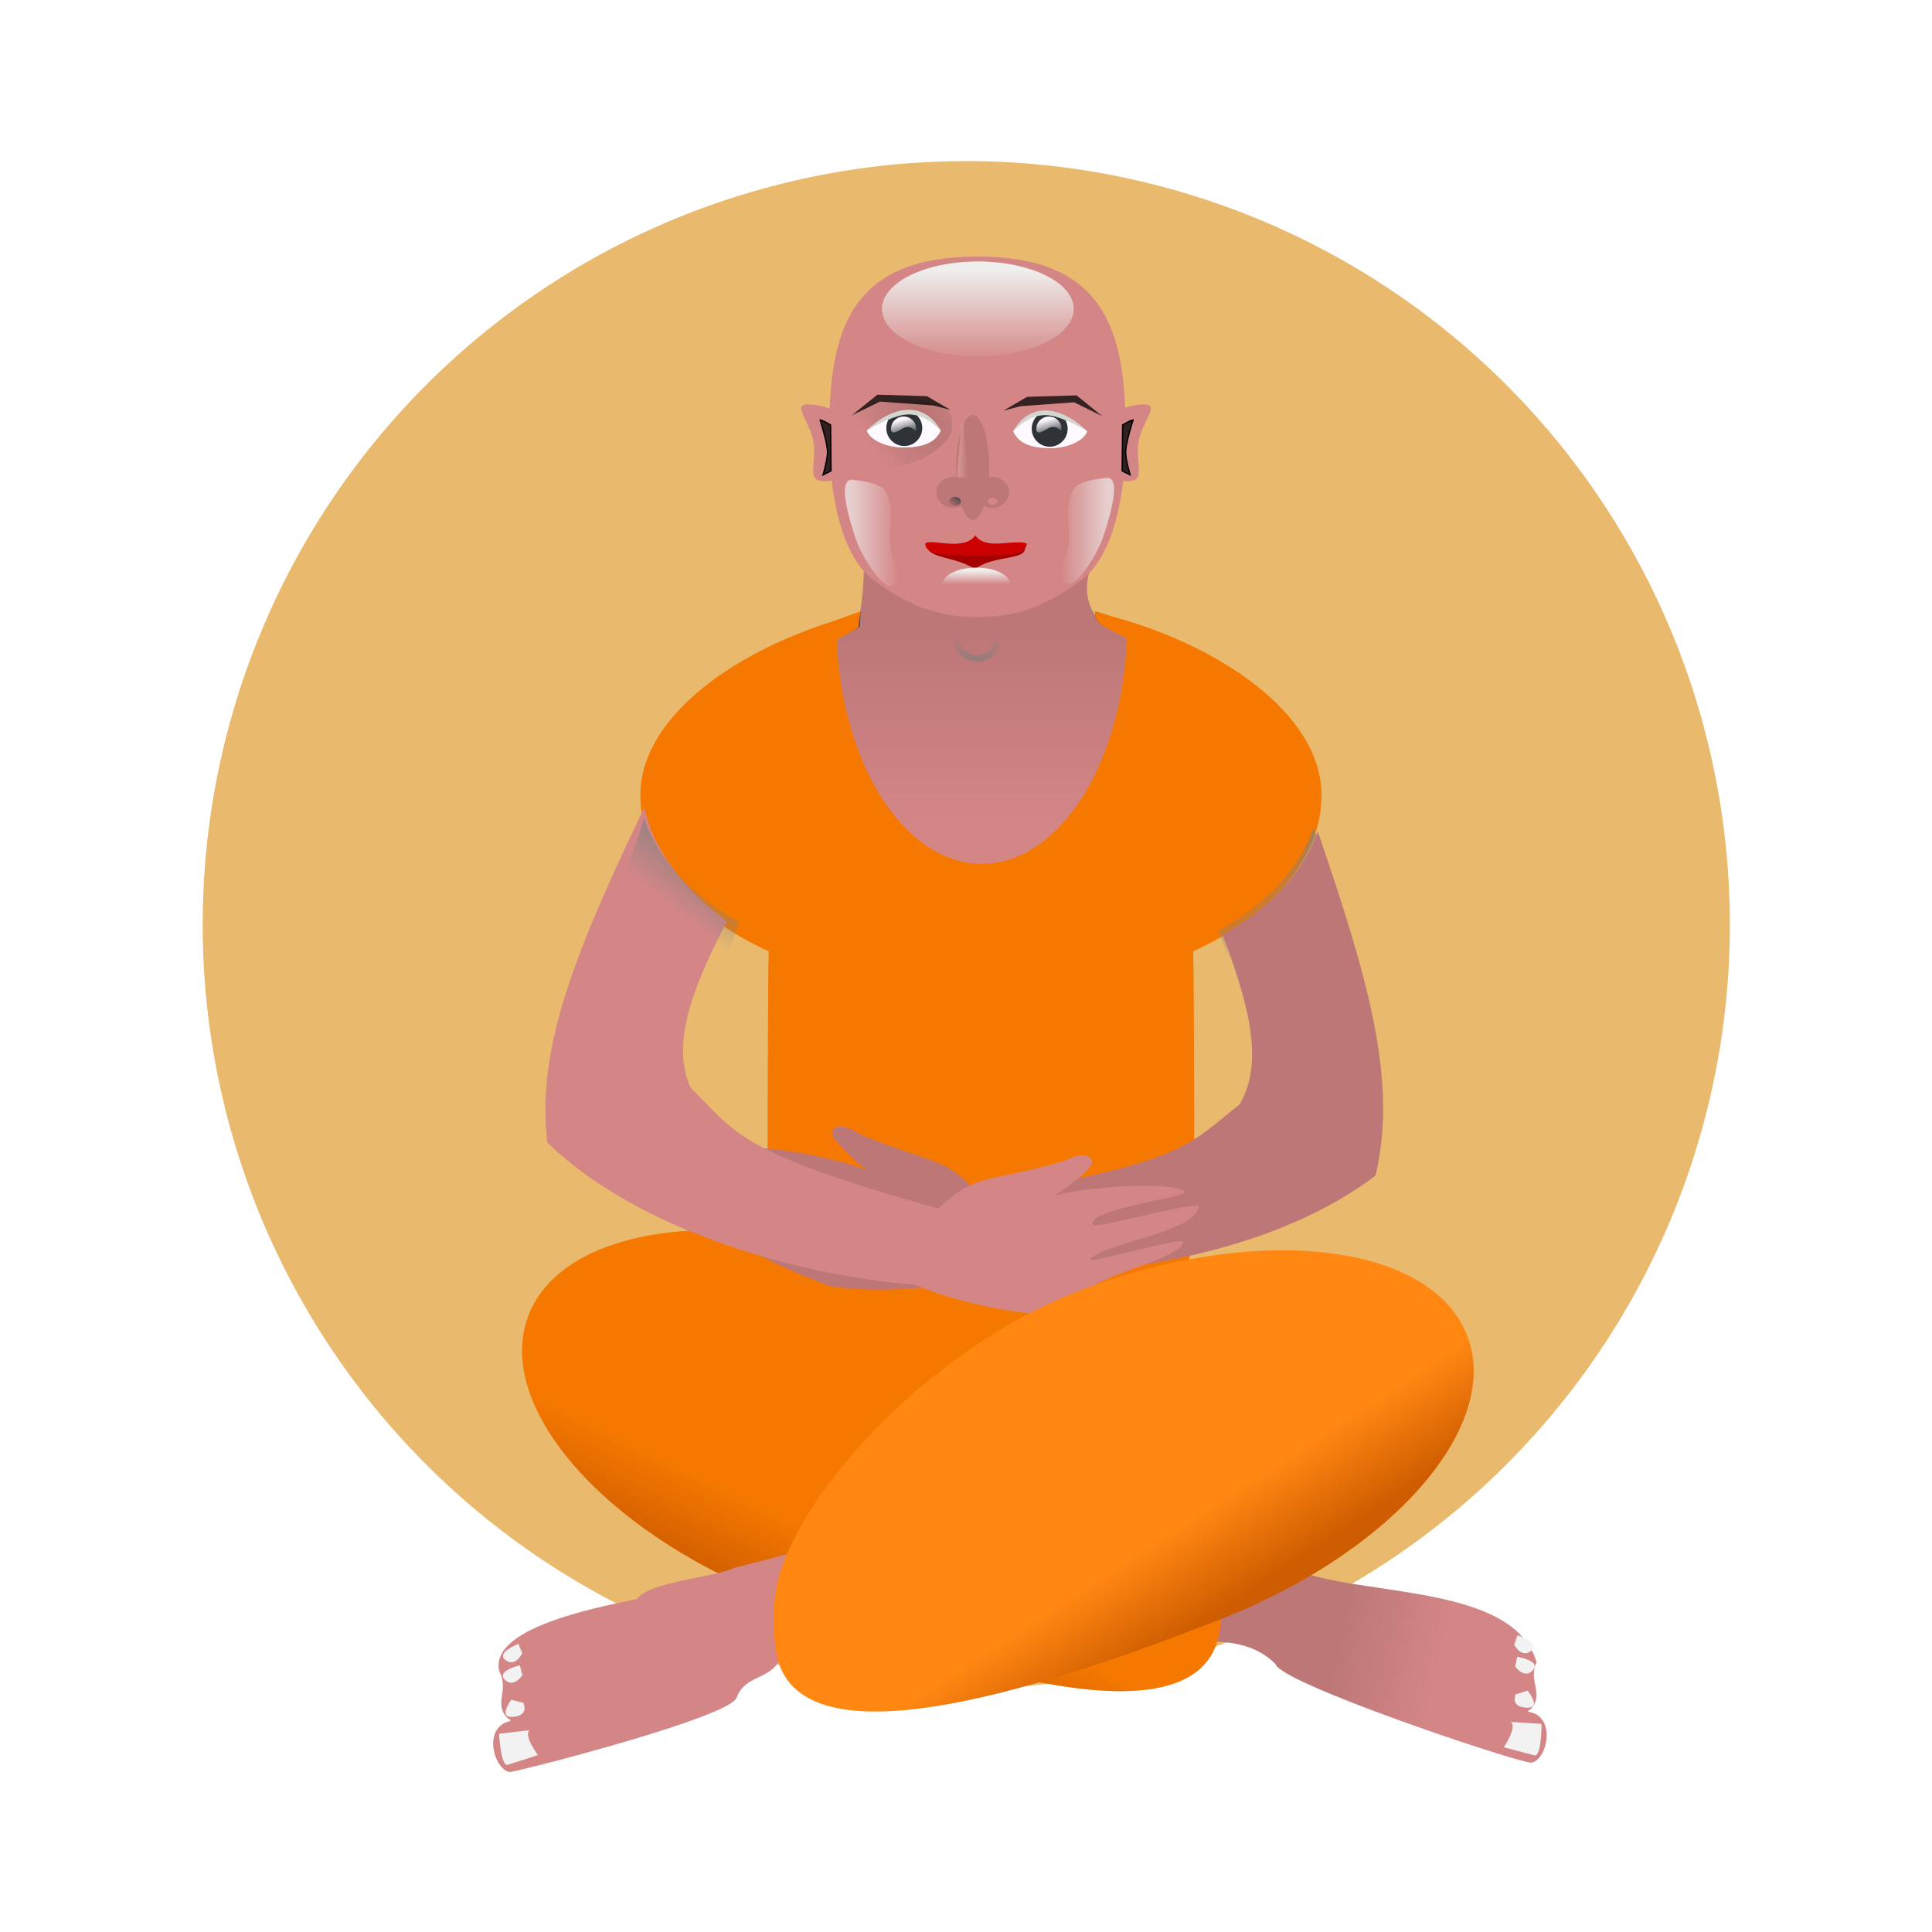 <svg:svg xmlns:dc="http://purl.org/dc/elements/1.1/" xmlns:ns1="http://sodipodi.sourceforge.net/DTD/sodipodi-0.dtd" xmlns:ns2="http://www.inkscape.org/namespaces/inkscape" xmlns:ns3="http://www.w3.org/1999/xlink" xmlns:ns5="http://creativecommons.org/ns#" xmlns:rdf="http://www.w3.org/1999/02/22-rdf-syntax-ns#" xmlns:svg="http://www.w3.org/2000/svg" height="792.066" id="svg2" version="1.0" viewBox="-83.024 -65.999 792.066 792.066" width="792.066" ns1:docname="buda_20.svg" ns1:version="0.32" ns2:output_extension="org.inkscape.output.svg.inkscape" ns2:version="0.46">
  <svg:defs id="defs4">
    <svg:linearGradient id="linearGradient3336" ns2:collect="always">
      <svg:stop id="stop3338" offset="0" style="stop-color:#808080" />
      <svg:stop id="stop3340" offset="1" style="stop-color:#808080;stop-opacity:0" />
    </svg:linearGradient>
    <svg:linearGradient id="linearGradient3247" ns2:collect="always">
      <svg:stop id="stop3249" offset="0" style="stop-color:#333333" />
      <svg:stop id="stop3251" offset="1" style="stop-color:#333333;stop-opacity:0" />
    </svg:linearGradient>
    <svg:linearGradient id="linearGradient2575" ns2:collect="always">
      <svg:stop id="stop2577" offset="0" style="stop-color:#2e3436" />
      <svg:stop id="stop2579" offset="1" style="stop-color:#bc7676" />
    </svg:linearGradient>
    <svg:linearGradient id="linearGradient3381" ns2:collect="always">
      <svg:stop id="stop3383" offset="0" style="stop-color:#fffaff" />
      <svg:stop id="stop3385" offset="1" style="stop-color:#fffaff;stop-opacity:0" />
    </svg:linearGradient>
    <svg:linearGradient id="linearGradient3362" ns2:collect="always">
      <svg:stop id="stop3364" offset="0" style="stop-color:#e6cfce" />
      <svg:stop id="stop3366" offset="1" style="stop-color:#e6cfce;stop-opacity:0" />
    </svg:linearGradient>
    <svg:linearGradient id="linearGradient3298" ns2:collect="always">
      <svg:stop id="stop3300" offset="0" style="stop-color:#b87474" />
      <svg:stop id="stop3302" offset="1" style="stop-color:#b87474;stop-opacity:0" />
    </svg:linearGradient>
    <svg:linearGradient id="linearGradient3171" ns2:collect="always">
      <svg:stop id="stop3173" offset="0" style="stop-color:#eeeeec" />
      <svg:stop id="stop3175" offset="1" style="stop-color:#eeeeec;stop-opacity:0" />
    </svg:linearGradient>
    <svg:linearGradient gradientTransform="translate(-1)" gradientUnits="userSpaceOnUse" id="linearGradient2957" x1="621" x2="702" y1="1196.2" y2="1214.4" ns2:collect="always">
      <svg:stop id="stop2897" offset="0" style="stop-color:#bd7777" />
      <svg:stop id="stop2899" offset="1" style="stop-color:#d48686" />
    </svg:linearGradient>
    <svg:linearGradient gradientTransform="translate(6,10)" gradientUnits="userSpaceOnUse" id="linearGradient2959" x1="124" x2="156" y1="1134.4" y2="1068.4" ns2:collect="always">
      <svg:stop id="stop2832" offset="0" style="stop-color:#ce5c00" />
      <svg:stop id="stop2834" offset="1" style="stop-color:#f57900" />
    </svg:linearGradient>
    <svg:linearGradient gradientUnits="userSpaceOnUse" id="linearGradient2961" x1="342" x2="342" y1="548.38" y2="396.36" ns2:collect="always">
      <svg:stop id="stop2466" offset="0" style="stop-color:#d48686" />
      <svg:stop id="stop2468" offset="1" style="stop-color:#bd7777" />
    </svg:linearGradient>
    <svg:linearGradient gradientUnits="userSpaceOnUse" id="linearGradient2963" x1="358.57" x2="358.57" y1="248.79" y2="381.65" ns2:collect="always" ns3:href="#linearGradient3171" />
    <svg:radialGradient cx="283.5" cy="391.71" gradientTransform="matrix(.98 -.709 1.573 2.176 -610.44 -250.19)" gradientUnits="userSpaceOnUse" id="radialGradient2965" r="70.5" ns2:collect="always" ns3:href="#linearGradient3298" />
    <svg:linearGradient gradientUnits="userSpaceOnUse" id="linearGradient2969" x1="358.57" x2="358.57" y1="248.79" y2="304.51" ns2:collect="always" ns3:href="#linearGradient3171" />
    <svg:linearGradient gradientTransform="matrix(.55 0 0 .55 136.68 7.029)" gradientUnits="userSpaceOnUse" id="linearGradient2971" x1="186" x2="253.54" y1="563.27" y2="563.27" ns2:collect="always" ns3:href="#linearGradient3362" />
    <svg:linearGradient gradientTransform="matrix(-.55 0 0 .55 543.02 5.473)" gradientUnits="userSpaceOnUse" id="linearGradient2973" x1="186" x2="253.54" y1="563.27" y2="563.27" ns2:collect="always" ns3:href="#linearGradient3362" />
    <svg:linearGradient gradientTransform="matrix(1.199 0 0 1.199 -33.749 -267.93)" gradientUnits="userSpaceOnUse" id="linearGradient2975" x1="260.38" x2="263.58" y1="413.39" y2="424.4" ns2:collect="always" ns3:href="#linearGradient3381" />
    <svg:linearGradient gradientTransform="matrix(1.199 0 0 1.199 80.619 -267.93)" gradientUnits="userSpaceOnUse" id="linearGradient2977" x1="260.38" x2="263.58" y1="413.39" y2="424.4" ns2:collect="always" ns3:href="#linearGradient3381" />
    <svg:linearGradient gradientUnits="userSpaceOnUse" id="linearGradient2981" x1="340.5" x2="323.5" y1="504.86" y2="525.36" ns2:collect="always" ns3:href="#linearGradient2575" />
    <svg:linearGradient gradientTransform="matrix(.55 0 0 .55 137.96 4.6)" gradientUnits="userSpaceOnUse" id="linearGradient2985" x1="335.27" x2="350.5" y1="451.36" y2="451.36" ns2:collect="always">
      <svg:stop id="stop3361" offset="0" style="stop-color:#d99a9a" />
      <svg:stop id="stop3363" offset="1" style="stop-color:#d99a9a;stop-opacity:0" />
    </svg:linearGradient>
    <svg:radialGradient cx="245" cy="392.11" gradientTransform="matrix(1 0 0 .791 2 80.934)" gradientUnits="userSpaceOnUse" id="radialGradient2987" r="16.75" ns2:collect="always" ns3:href="#linearGradient3247" />
    <svg:linearGradient gradientTransform="translate(-20,16.5)" gradientUnits="userSpaceOnUse" id="linearGradient2991" x1="450.5" x2="464.75" y1="372.36" y2="372.36" ns2:collect="always">
      <svg:stop id="stop3277" offset="0" style="stop-color:#482c2c" />
      <svg:stop id="stop3279" offset="1" style="stop-color:#482c2c;stop-opacity:0" />
    </svg:linearGradient>
    <svg:linearGradient gradientTransform="matrix(-1,0,0,1,680.75,-5)" gradientUnits="userSpaceOnUse" id="linearGradient2993" x1="130.94" x2="93.812" y1="572.91" y2="619.91" ns2:collect="always" ns3:href="#linearGradient3336" />
    <svg:linearGradient gradientUnits="userSpaceOnUse" id="linearGradient2995" x1="338" x2="338" y1="426.78" y2="399.21" ns2:collect="always">
      <svg:stop id="stop3362" offset="0" style="stop-color:#808080" />
      <svg:stop id="stop3365" offset="1" style="stop-color:#bd7777" />
    </svg:linearGradient>
    <svg:linearGradient gradientTransform="translate(-2,-12)" gradientUnits="userSpaceOnUse" id="linearGradient2997" x1="130.94" x2="93.812" y1="572.91" y2="619.91" ns2:collect="always" ns3:href="#linearGradient3336" />
    <svg:linearGradient gradientTransform="matrix(-1 0 0 1 702.64 26)" gradientUnits="userSpaceOnUse" id="linearGradient2999" x1="231.32" x2="272" y1="1178.4" y2="1115.5" ns2:collect="always">
      <svg:stop id="stop2844" offset="0" style="stop-color:#ce5c00" />
      <svg:stop id="stop2846" offset="1" style="stop-color:#ff8712" />
    </svg:linearGradient>
  </svg:defs>
  <ns1:namedview bordercolor="#666666" borderopacity="1.0" id="base" pagecolor="#ffffff" showgrid="false" showguides="true" ns2:current-layer="layer1" ns2:cx="-18.931493" ns2:cy="526.18109" ns2:document-units="px" ns2:guide-bbox="true" ns2:pageopacity="0.0" ns2:pageshadow="2" ns2:window-height="944" ns2:window-width="1272" ns2:window-x="0" ns2:window-y="0" ns2:zoom="0.5">
    <ns1:guide id="guide3007" orientation="0,1" position="472,376" />
    <ns1:guide id="guide3009" orientation="1,0" position="-242,796" />
    <ns1:guide id="guide3174" orientation="1,0" position="-1805,985" />
  </ns1:namedview>
  <svg:g id="layer1" transform="translate(-58 -192.36)" ns2:groupmode="layer" ns2:label="Capa 1">
    <svg:path d="m532 306.36a150 150 0 1 1 -300 0 150 150 0 1 1 300 0z" id="path3233" style="fill:#e9b96e" transform="matrix(2.087 0 0 2.087 -426.11 -133.91)" ns1:cx="382" ns1:cy="306.36218" ns1:rx="150" ns1:ry="150" ns1:type="arc" />
    <svg:g id="g2903" transform="matrix(.521 0 0 .521 199.47 179.69)">
      <svg:path d="m438.09 1061.8c37.84 50.8 89.85 59.5 151.71 71.6 52.13 20.8 170.32 10.6 188.45 72.2-7.04 14.9 6.42 24.9-4.63 36.9-6.45 4.2 3.47-0.5 9.7 9.4 7.24 11.5-0.34 32.4-9.69 32.8-17.3-2.3-197.61-62.9-200.86-77.7-27.18-26.9-67.88-15.2-107.24-14.5-18.08 0.8-33.69 1.7-47.53-12.7-9.77-12.1-12.11-28-19.48-41.4-6.8-34.6 15.57-56.2 39.57-76.6z" id="path2881" style="fill:url(#linearGradient2957)" ns1:nodetypes="ccccscccccc" />
      <svg:path d="m758.11 1252.7c2.83 0 24.04 1.5 24.04 1.5s0 26.1-5.65 24.7c-5.66-1.4-24.04-6.4-24.04-6.4s10.6-15.5 5.65-19.8z" id="path2885" style="fill:#f2f2f2" />
      <svg:path d="m771.07 1228s12 14-0.92 13.4c-12.93-0.6-8.31-10.5-8.31-10.5l9.23-2.9z" id="path2887" style="fill:#f2f2f2" />
      <svg:path d="m762.99 1201.3s19.03 3.2 12.38 10.6c-6.66 7.4-13.95-2.8-13.95-2.8l1.57-7.8z" id="path2889" style="fill:#f2f2f2" ns2:transform-center-x="-7.6792875" ns2:transform-center-y="6.6236834" />
      <svg:path d="m763.26 1184.4s18.38 5.9 10.75 12.2c-7.63 6.4-13.4-4.8-13.4-4.8l2.65-7.4z" id="path2891" style="fill:#f2f2f2" />
      <svg:path d="m-13.547 929.15c-31.669 70.95 54.4 172.45 192.12 226.45 137.72 54.1 314.63 110.5 346.29 39.5 7.3-16.3 8.22-54.6 0.44-77.5-26-76.6-125.99-177.43-231.99-219.04-137.71-54.07-275.19-40.36-306.86 30.59z" id="path2823" style="fill:url(#linearGradient2959)" ns1:nodetypes="cssssc" />
      <svg:path d="m294.38 1051.9c-35.14 52.8-86.63 64.2-147.77 79.5-14.07 7.5-66.061 10.4-76.527 24.6-34.919 7.1-117.09 23.5-107.92 57.3 7.811 14.5-5.11 25.1 6.552 36.5 6.658 3.9-3.49-0.2-9.203 10-6.628 11.8 2.023 32.2 11.383 32.2 17.157-3.2 175.56-44.1 178.04-59 7.14-17.6 24.85-12.9 34.1-29.5 26.82-13.6 59.02-19.8 90.74-19.6 18.1-0.2 33.73-0.1 46.81-15.1 9.12-12.6 10.64-28.6 17.3-42.4 4.99-34.9-18.47-55.3-43.51-74.5z" id="path2854" style="fill:#d48686" ns1:nodetypes="cccccsccccccc" />
      <svg:path d="m244 320.38c11.01 14.98 0 70.65 0 70.65-53.97 24.79-90 69.44-90 120.35 0 77.83 84.22 141 188 141s188-63.17 188-141c0-50.91-36.03-95.56-90-120.35 0 0-35.01-21.67 0-70.65 34.19-47.84-230.81-47.39-196 0z" id="rect2457" style="fill:url(#linearGradient2961)" ns1:nodetypes="ccssscss" />
      <svg:path d="m338.24 99.5c-94.43 0-113.47 51.9-116.27 119.67-6.14-2.25-12.46-3.35-17.33-3.35-13.66 0 5.11 16.53 5.11 34.97s-4.62 25.55 9.04 25.55c1.62 0 3.2-0.22 4.73-0.62 3.67 31.32 12.99 63.15 32.22 77.72 26.62 20.18 50.29 29.78 82.5 29.78s55.9-9.6 82.52-29.78c19.14-14.5 28.46-46.1 32.17-77.28 0.84 0.12 1.68 0.18 2.54 0.18 13.67 0 9.05-7.11 9.05-25.55s18.77-34.97 5.1-34.97c-4.28 0-9.69 0.86-15.11 2.6-2.91-67.41-22.19-118.92-116.27-118.92z" id="path2383" style="fill:#d48686" />
      <svg:path d="m495.71 304.51a137.14 67.857 0 1 1 -274.28 0 137.14 67.857 0 1 1 274.28 0z" id="path3169" style="fill:url(#linearGradient2963)" transform="matrix(.55 0 0 .55 141.37 -26.758)" ns1:cx="358.57144" ns1:cy="304.50504" ns1:rx="137.14285" ns1:ry="67.85714" ns1:type="arc" />
      <svg:path d="m334.51 224.19c-7.16 0-12.96 18.49-12.96 41.26 0 2.63 0.07 5.2 0.22 7.69-0.84-0.15-1.69-0.22-2.58-0.22-7.37 0-13.35 5.46-13.35 12.18 0 6.73 5.98 12.18 13.35 12.18 2.37 0 4.59-0.56 6.52-1.55 2.31 6.81 5.4 10.98 8.8 10.98s6.49-4.17 8.8-10.98c1.93 0.99 4.17 1.55 6.54 1.55 7.37 0 13.35-5.45 13.35-12.18 0-6.72-5.98-12.18-13.35-12.18-0.89 0-1.76 0.07-2.6 0.22 0.15-2.49 0.22-5.06 0.22-7.69 0-22.77-5.8-41.26-12.96-41.26zm15.53 65.09c2.14 0 3.88 1.26 3.88 2.82s-1.74 2.82-3.88 2.82c-2.15 0-3.89-1.26-3.89-2.82s1.74-2.82 3.89-2.82zm-30.16 0.59c2.15 0 3.89 1.26 3.89 2.82 0 1.55-1.74 2.82-3.89 2.82s-3.88-1.27-3.88-2.82c0-1.56 1.73-2.82 3.88-2.82z" id="path3191" style="fill:#bd7777" />
      <svg:path d="m335.78 323.22c-9 12.76-32.13 0.08-36.86 4.12 0 9.87 21.99 7.98 37.41 18.16 14.44-11.2 39.33-6.64 39.33-16.51-10.9-3.52-31.53 6.24-39.88-5.77z" id="path3253" style="fill:#a40000" ns1:nodetypes="ccccc" />
      <svg:path d="m336.56 318.94c-9 12.77-34.61 2.28-39.34 6.32 0 9.87 18.26 9.33 40.28 9.33 22.01 0 39.49 0.54 39.49-9.33-10.9-3.52-32.08 5.69-40.43-6.32z" id="path3247" style="fill:#cc0000" ns1:nodetypes="ccscc" />
      <svg:g id="g3322" transform="matrix(.55 0 0 .55 138.23 6.251)">
        <svg:path d="m328 410.86c0 31.74-58.58 61.5-97.5 61.5s-43.5-29.76-43.5-61.5 33.58-36.5 72.5-36.5 68.5 4.76 68.5 36.5z" id="path3232" style="fill:url(#radialGradient2965)" ns1:nodetypes="csssc" />
        <svg:g id="g3271" transform="translate(-22,-359)">
          <svg:path d="m215.71 412.36c-6.71 39.3-23.68 58.9-52.85 58.9-29.18 0-50.23-32.43-52.86-58.9 40.06-93.2 83.24-97.21 105.71 0z" id="path3269" style="fill:#d3d7cf" transform="matrix(1 0 0 .413 117.43 607.01)" ns1:nodetypes="cscc" />
          <svg:path d="m215.71 412.36c-6.71 39.3-23.68 58.9-52.85 58.9-29.18 0-50.23-32.43-52.86-58.9 50.67-68.4 70.16-80.11 105.71 0z" id="path2389" style="fill:#fffaff" transform="matrix(1 0 0 .413 117.43 607.01)" ns1:nodetypes="cscc" />
          <svg:path d="m285.94 754.47c-8.35 0.32-17.24 2.86-27.56 7.28-1.96 3.63-3.1 7.78-3.1 12.19 0 14.19 11.53 25.72 25.72 25.72s25.72-11.53 25.72-25.72c0-6.97-2.77-13.31-7.28-17.94-4.43-1.2-8.9-1.71-13.5-1.53z" id="path3206" style="fill:#2e3436" />
        </svg:g>
        <svg:path d="m183.85 396.87l40.3-19.79 77.08 5.65 24.04 6.37-33.94-19.8-70.71-2.12-36.77 29.69z" id="path3284" style="fill-rule:evenodd;fill:#000000;fill-opacity:.75" />
      </svg:g>
      <svg:g id="g3330" transform="matrix(-.55 0 0 .55 537.55 6.801)">
        <svg:path d="m328 410.86c0 31.74-58.58 61.5-97.5 61.5s-43.5-29.76-43.5-61.5 33.58-36.5 72.5-36.5 68.5 4.76 68.5 36.5z" id="path3332" style="fill:url(#radialGradient2965)" ns1:nodetypes="csssc" />
        <svg:g id="g3334" transform="translate(-22,-359)">
          <svg:path d="m215.71 412.36c-6.71 39.3-23.68 58.9-52.85 58.9-29.18 0-50.23-32.43-52.86-58.9 40.06-93.2 83.24-97.21 105.71 0z" id="path3336" style="fill:#d3d7cf" transform="matrix(1 0 0 .413 117.43 607.01)" ns1:nodetypes="cscc" />
          <svg:path d="m215.71 412.36c-6.71 39.3-23.68 58.9-52.85 58.9-29.18 0-50.23-32.43-52.86-58.9 50.67-68.4 70.16-80.11 105.71 0z" id="path3338" style="fill:#fffaff" transform="matrix(1 0 0 .413 117.43 607.01)" ns1:nodetypes="cscc" />
          <svg:path d="m285.94 754.47c-8.35 0.32-17.24 2.86-27.56 7.28-1.96 3.63-3.1 7.78-3.1 12.19 0 14.19 11.53 25.72 25.72 25.72s25.72-11.53 25.72-25.72c0-6.97-2.77-13.31-7.28-17.94-4.43-1.2-8.9-1.71-13.5-1.53z" id="path3340" style="fill:#2e3436" />
        </svg:g>
        <svg:path d="m183.85 396.87l40.3-19.79 77.08 5.65 24.04 6.37-33.94-19.8-70.71-2.12-36.77 29.69z" id="path3342" style="fill-rule:evenodd;fill:#000000;fill-opacity:.75" />
      </svg:g>
      <svg:path d="m495.71 304.51a137.14 67.857 0 1 1 -274.28 0 137.14 67.857 0 1 1 274.28 0z" id="path3346" style="fill:url(#linearGradient2969)" transform="matrix(.193 0 0 .193 268.23 298.62)" ns1:cx="358.57144" ns1:cy="304.50504" ns1:rx="137.14285" ns1:ry="67.85714" ns1:type="arc" />
      <svg:path d="m239 275.15s20.67 1.48 25.86 7.7c8.72 10.45 3.42 31.58 4.95 45.11 1.29 11.39 12.23 24.88 2.07 30.18-8.61 4.49-25.25-24.41-29.02-35.52-12.02-35.45-10.46-46.92-3.86-47.47z" id="path3352" style="fill-rule:evenodd;fill:url(#linearGradient2971)" ns1:nodetypes="csssss" />
      <svg:path d="m440.69 273.59s-20.67 1.49-25.86 7.7c-8.72 10.46-3.42 31.59-4.95 45.12-1.28 11.39-12.23 24.88-2.07 30.17 8.61 4.49 25.26-24.4 29.02-35.51 12.02-35.46 10.46-46.93 3.86-47.48z" id="path3370" style="fill-rule:evenodd;fill:url(#linearGradient2973)" ns1:nodetypes="csssss" />
      <svg:path d="m214.48 228.09c1.55 0 8.17 3.89 8.17 3.89l0.39 36.18-6.23 3.11s3.59-12.43 3.5-17.9c-0.13-7.78-5.83-25.28-5.83-25.28z" id="path3374" style="fill-rule:evenodd;stroke:#000000;stroke-width:1.057px;fill:#322020" ns1:nodetypes="ccccsc" />
      <svg:path d="m460.7 228.09c-1.56 0-8.17 3.89-8.17 3.89l-0.39 36.18 6.22 3.11s-3.59-12.43-3.5-17.9c0.13-7.78 5.84-25.28 5.84-25.28z" id="path3376" style="fill-rule:evenodd;stroke:#000000;stroke-width:1.057px;fill:#322020" ns1:nodetypes="ccccsc" />
      <svg:path d="m290.05 235c0 5.3-2.78-4.71-10.44-0.31-4.74 2.72-9.34 5.61-9.34 0.31s4.43-9.59 9.89-9.59 9.89 4.29 9.89 9.59z" id="path3378" style="fill:url(#linearGradient2975)" ns1:nodetypes="csssc" />
      <svg:path d="m404.42 235c0 5.3-2.78-4.71-10.44-0.31-4.74 2.72-9.35 5.61-9.35 0.31s4.44-9.59 9.9-9.59 9.89 4.29 9.89 9.59z" id="path3389" style="fill:url(#linearGradient2977)" ns1:nodetypes="csssc" />
      <svg:path d="m495.71 304.51a137.14 67.857 0 1 1 -274.28 0 137.14 67.857 0 1 1 274.28 0z" id="path2569" style="fill:url(#linearGradient2963)" transform="matrix(.072 0 0 .072 308.91 262.48)" ns1:cx="358.57144" ns1:cy="304.50504" ns1:rx="137.14285" ns1:ry="67.85714" ns1:type="arc" />
      <svg:path d="m340.5 518.86a8.5 6.5 0 1 1 -17 0 8.5 6.5 0 1 1 17 0z" id="path2573" style="fill:url(#linearGradient2981)" transform="matrix(.55 0 0 .55 137.96 6.801)" ns1:cx="332" ns1:cy="518.86218" ns1:rx="8.5" ns1:ry="6.5" ns1:type="arc" />
      <svg:path d="m340.5 518.86a8.5 6.5 0 1 1 -17 0 8.5 6.5 0 1 1 17 0z" id="path2583" style="fill:url(#linearGradient2981)" transform="matrix(-.55 0 0 .55 531.86 6.801)" ns1:cx="332" ns1:cy="518.86218" ns1:rx="8.5" ns1:ry="6.5" ns1:type="arc" />
      <svg:path d="m328.03 230.63c-1.1 2.2 2.48 43.46 2.48 43.46s-6.61-1.1-7.71-1.1 2.75-41.26 2.75-41.26" id="path2587" style="fill-rule:evenodd;fill:url(#linearGradient2985)" ns1:nodetypes="ccsc" />
      <svg:path d="m214.5 389.86l32.5-11.5-1.5 12.5-22.5 13-8.5-14z" id="path2472" style="fill-rule:evenodd;fill:url(#radialGradient2987)" />
      <svg:path d="m214.5 389.86l32.5-11.5-1.5 12.5-22.5 13-8.5-14z" id="path3255" style="fill:url(#radialGradient2987);fill-rule:evenodd" />
      <svg:path d="m431 378.86l27.5 8-2.5 12-20.5-9.5-4.5-6v-4.5z" id="path3264" style="fill-rule:evenodd;fill:url(#linearGradient2991)" />
      <svg:path d="m246 378.88l-23.12 8.18c-80.75 25.8-149.88 77.17-149.88 136.32 0 50.18 39.67 94.75 101 122.87-0.66 9.56-1 183.28-1 193.13 0 140.2 76.99 186.02 162 186.02s174-45.82 174-186.02c0-9.85-0.34-183.57-1-193.13 61.33-28.12 101-72.69 101-122.87 0-59.9-70.51-111.86-152.94-137.32v0.1l-25.06-7.28v4.5l4.5 6 20.38 10.62c-3.56 98.9-53.35 177.38-114.19 177.38-60.61 0-110.26-77.88-114.16-176.22l16.97-9.78 1.5-12.5z" id="path2448" style="fill:#f57900" ns1:nodetypes="ccscssscsccccccsccc" />
      <svg:path d="m602.78 548.78c7.63 22.31 14.71 43.42 21.03 63.53-17.02 29.84-47.13 51.32-82.53 56.72-3.81-12.6-8.43-25.56-13.34-38.65 37.52-21.46 64.3-49.76 74.84-81.6z" id="path3344" style="fill:url(#linearGradient2993)" />
      <svg:path d="m356 394.18c-0.75 0.12-1.52 0.2-2.3 0.2h-1.4v4.28c0 7.92-6.38 14.3-14.3 14.3s-14.3-6.38-14.3-14.3v-4.28h-2.56c-0.38 0-0.77-0.02-1.14-0.05v6.05c0 9.97 8.03 18 18 18s18-8.03 18-18v-6.2z" id="rect3350" style="fill:url(#linearGradient2995)" />
      <svg:path d="m606.04 551.78c38.86 113.56 63.47 196.53 45.44 270.91-91.93 70.11-237.74 80.8-299.72 77.62-37.18 10.99-92.09 15.62-130.03 9.28-3.18-1.41-51.71-19.08-62.91-30.03-20.31-19.85 58.04 10.11 53.35 6.25-18.37-15.09-64.74-30.64-66.78-42.65-1.08-6.3 75.95 27.5 71.03 21.12-11.38-14.71-79.26-30.05-79.91-50.53-0.18-5.75 78.87 27.2 81.06 23.63 7.36-11.98-78.11-31.23-67.81-34.85 18.47-6.48 87.73 9.01 101.13 16.13-0.86-1.09-26.86-22.36-27.1-29.6 1.62-9.07 15.14-3.95 21.31 0.78 55.73 23.79 69 17.08 94.75 48.94 162.66-25.88 164.51-40.7 204.57-71.97 20.56-33.9 5.85-82.61-13.22-133.43 37.52-21.46 64.3-49.76 74.84-81.6z" id="path3379" style="fill:#bd7777" ns1:nodetypes="ccccsssssssccccccc" />
      <svg:path d="m76.144 532.89c-51.681 108.32-85.698 187.91-76.354 263.87 83.235 80.24 226.84 107.66 288.78 111.65 35.66 15.19 89.67 26.12 128.09 24.2 3.32-1.04 53.56-13 65.95-22.58 22.46-17.38-58.81 3.35-53.71 0.06 19.98-12.87 67.84-22.98 71.25-34.68 1.79-6.12-78.62 18.57-72.99 12.8 12.99-13.3 82.19-20.72 85.2-40.98 0.84-5.69-81.48 17.93-83.25 14.12-5.92-12.74 81.19-22.02 71.38-26.8-17.6-8.56-88.18-1.16-102.31 4.37 0.98-0.98 29.25-19.12 30.32-26.28-0.56-9.2-14.58-5.66-21.26-1.68-58.09 17.22-70.5 9.02-99.76 37.7-158.59-44.46-158.72-59.4-194.9-95.07-16.523-36.04 3.7-82.73 28.51-131.02-34.8-25.64-58.144-56.84-64.946-89.68z" id="path3383" style="fill:#d48686" ns1:nodetypes="ccccsssssssccccccc" />
      <svg:path d="m75.969 541.78c-7.634 22.31-14.712 43.42-21.031 63.53 17.025 29.84 47.132 51.32 82.532 56.72 3.81-12.6 8.43-25.56 13.34-38.65-37.52-21.46-64.3-49.76-74.841-81.6z" id="path3330" style="fill:url(#linearGradient2997)" />
      <svg:path d="m722.19 945.15c31.67 70.95-54.4 172.45-192.12 226.45-137.72 54.1-314.62 110.5-346.29 39.5-7.3-16.3-8.22-54.6-0.44-77.5 26-76.6 125.99-177.43 231.99-219.04 137.71-54.07 275.19-40.36 306.86 30.59z" id="path2838" style="fill:url(#linearGradient2999)" ns1:nodetypes="cssssc" />
      <svg:path d="m-14.272 1259.2c-2.825 0.2-23.936 2.7-23.936 2.7s1.361 26.1 6.936 24.4c5.576-1.7 23.678-7.6 23.678-7.6 0.001 0-11.401-15-6.678-19.5z" id="path2873" style="fill:#f2f2f2" />
      <svg:path d="m-28.497 1235.2s-11.256 14.6 1.621 13.4c12.877-1.3 7.751-11 7.751-11l-9.372-2.4z" id="path2875" style="fill:#f2f2f2" />
      <svg:path d="m-21.816 1208.1s-18.838 4.2-11.809 11.3c7.03 7 13.781-3.6 13.781-3.6l-1.972-7.7z" id="path2877" style="fill:#f2f2f2" ns2:transform-center-x="7.2728473" ns2:transform-center-y="6.8848807" />
      <svg:path d="m-22.968 1191.2s-18.05 6.9-10.097 12.8 13.137-5.5 13.137-5.5l-3.04-7.3z" id="path2879" style="fill:#f2f2f2" />
    </svg:g>
  </svg:g>
</svg:svg>